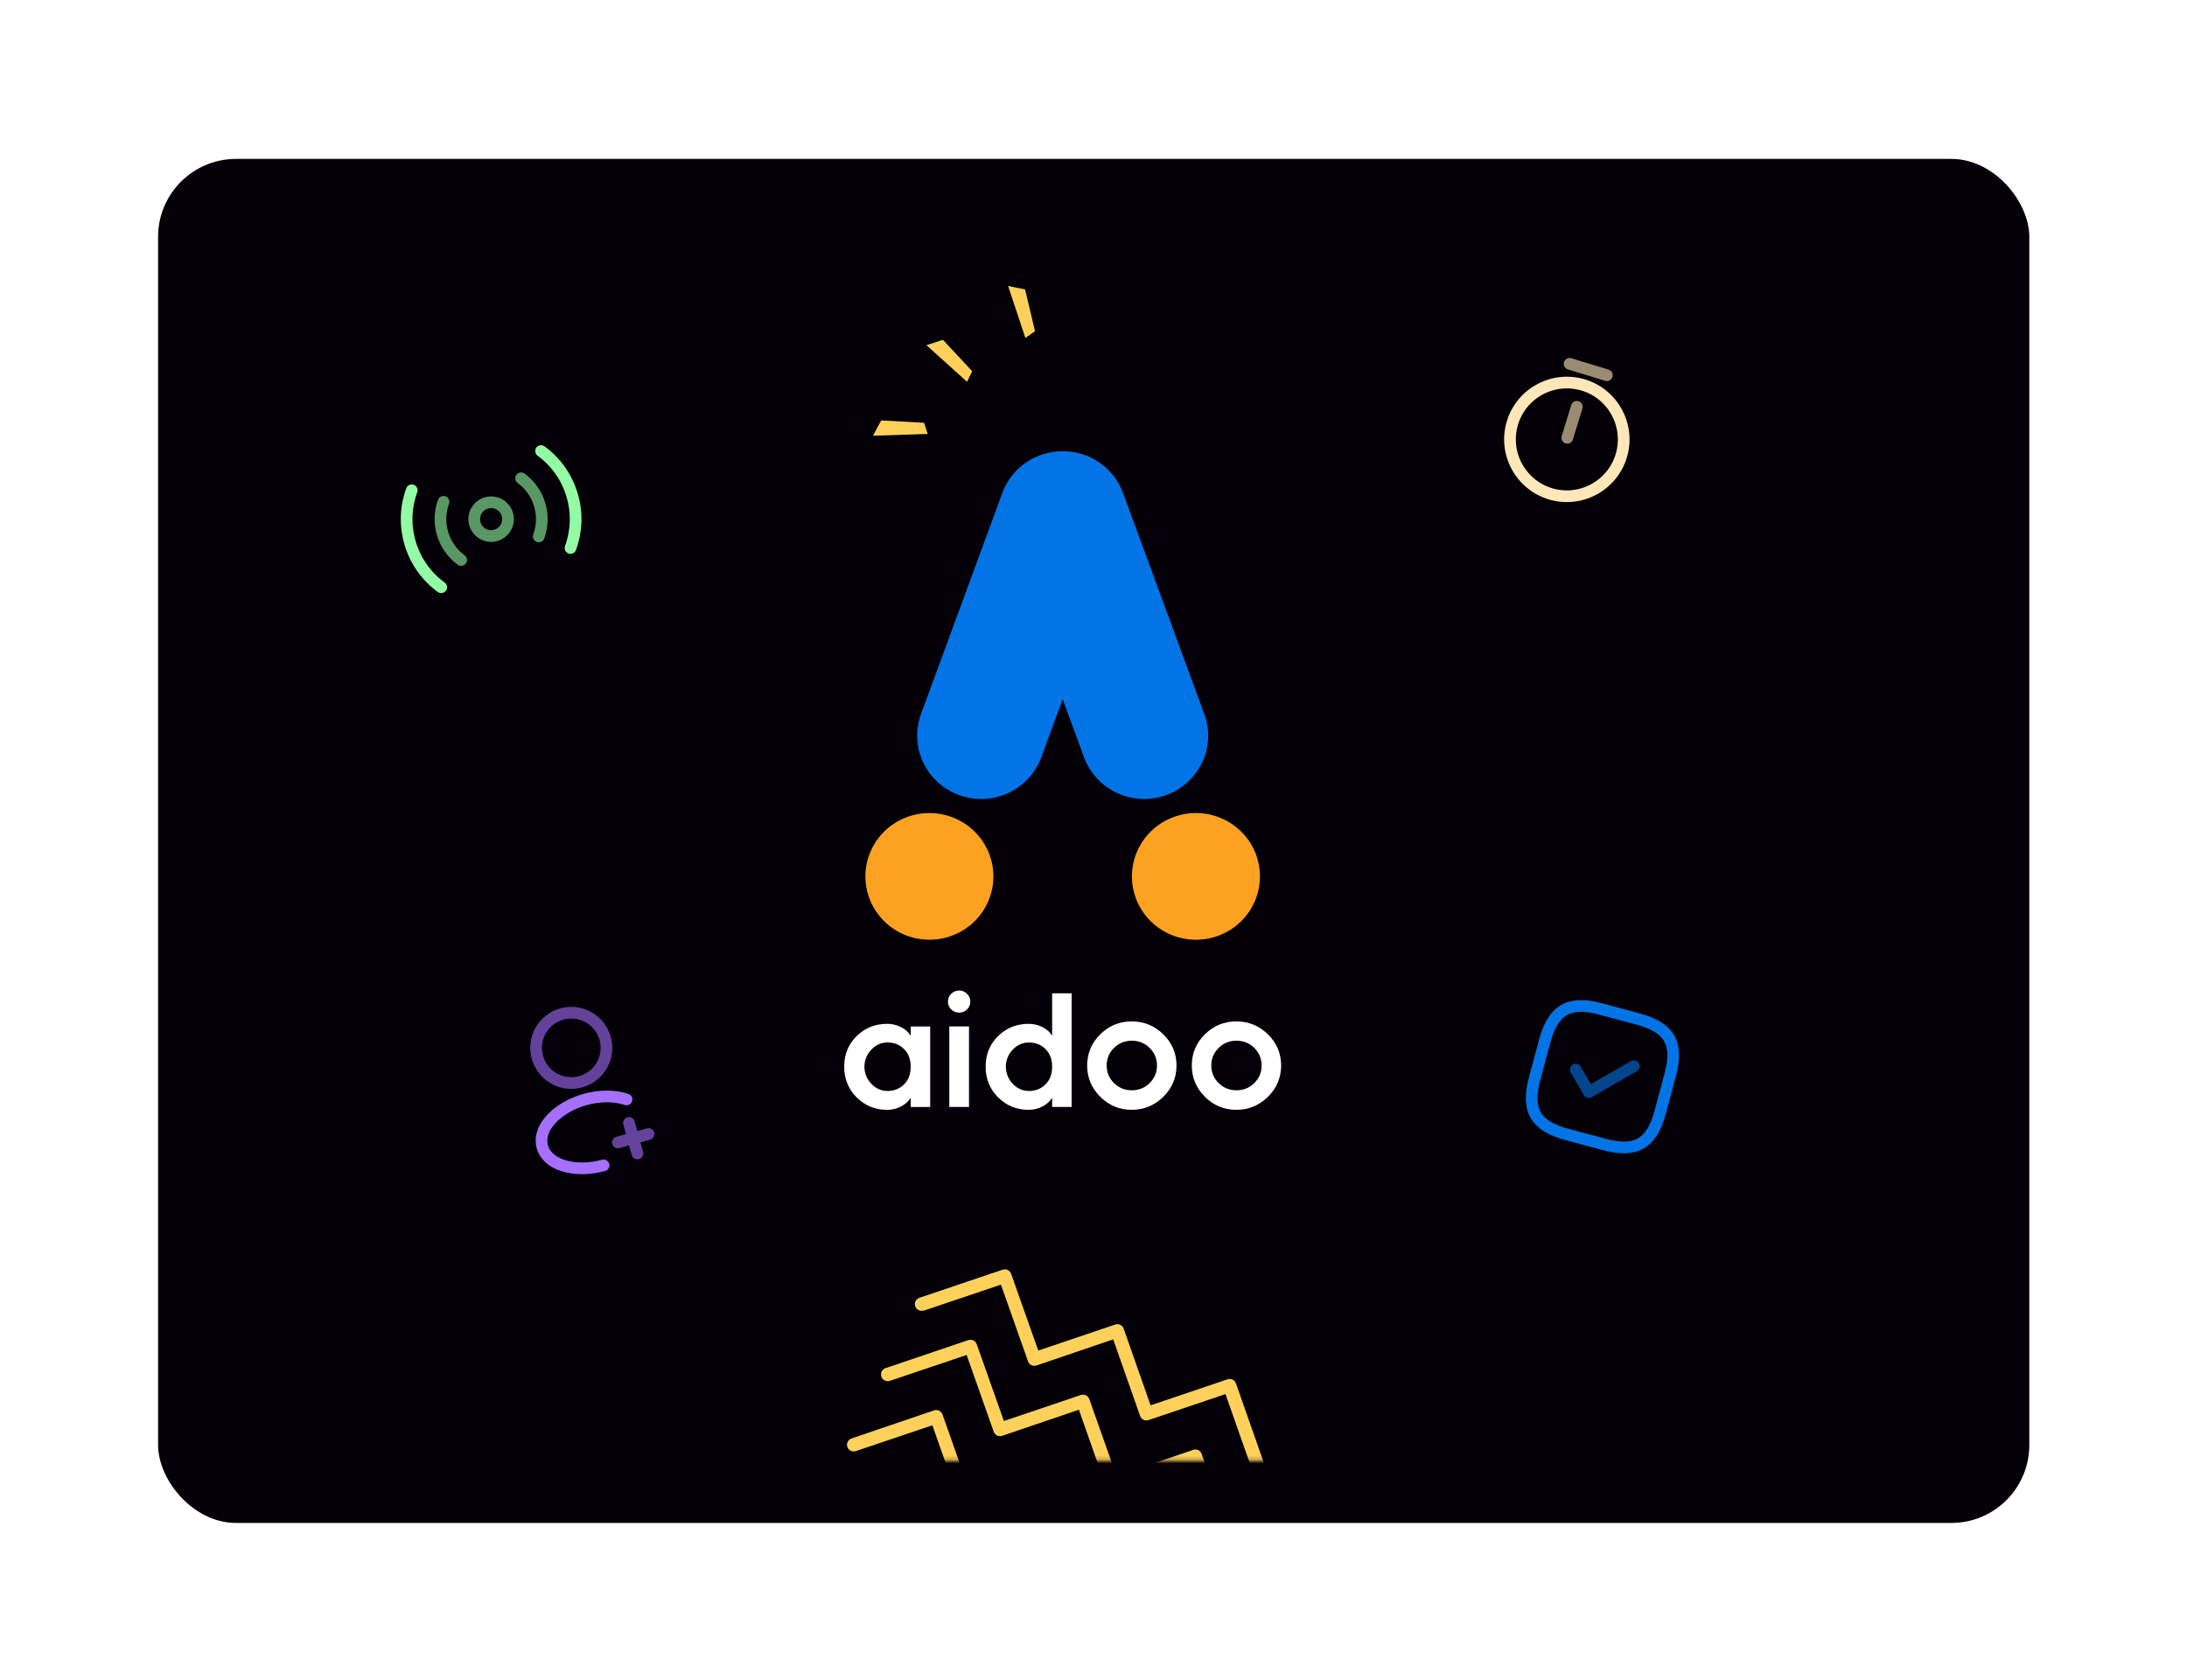 <svg width="561" height="431" viewBox="0 0 561 431" fill="none" xmlns="http://www.w3.org/2000/svg">
<g filter="url(#filter0_d_1310_1613)">
<rect x="40.551" y="24.773" width="480" height="350" rx="20" fill="#030007"/>
</g>
<mask id="mask0_1310_1613" style="mask-type:alpha" maskUnits="userSpaceOnUse" x="40" y="24" width="481" height="351">
<rect x="40.551" y="24.773" width="480" height="350" rx="20" fill="white"/>
</mask>
<g mask="url(#mask0_1310_1613)">
<path d="M210.615 390.402L230.369 383.738L237.316 403.42C237.465 403.849 237.777 404.201 238.185 404.4C238.593 404.598 239.063 404.628 239.492 404.481L259.154 397.811L266.085 417.447C266.241 417.851 266.544 418.181 266.933 418.371C267.323 418.56 267.769 418.596 268.184 418.471L287.922 411.8L294.884 431.489C294.931 431.731 295.028 431.959 295.171 432.16C295.314 432.36 295.497 432.528 295.71 432.651C295.923 432.774 296.16 432.85 296.405 432.874C296.65 432.898 296.897 432.869 297.13 432.788C297.362 432.708 297.575 432.579 297.753 432.41C297.932 432.24 298.071 432.034 298.163 431.806C298.255 431.578 298.297 431.333 298.286 431.087C298.275 430.841 298.211 430.601 298.098 430.382L290.644 409.115C290.496 408.69 290.186 408.34 289.782 408.141C289.377 407.945 288.91 407.917 288.484 408.062L268.745 414.733L261.845 395.074C261.696 394.645 261.383 394.293 260.975 394.094C260.568 393.895 260.098 393.866 259.669 394.012L239.93 400.683L232.968 380.994C232.819 380.566 232.506 380.213 232.099 380.015C231.691 379.816 231.221 379.787 230.792 379.933L209.454 387.142C209.022 387.296 208.668 387.616 208.471 388.03C208.275 388.445 208.251 388.92 208.405 389.353C208.481 389.567 208.599 389.764 208.751 389.932C208.903 390.101 209.087 390.238 209.293 390.335C209.707 390.532 210.183 390.556 210.615 390.402Z" fill="#FFD15B"/>
<path d="M219.407 372.378L239.16 365.715L246.107 385.396C246.256 385.825 246.569 386.177 246.977 386.376C247.384 386.575 247.854 386.604 248.283 386.457L267.96 379.756L274.861 399.416C275.011 399.839 275.322 400.187 275.726 400.384C276.13 400.581 276.595 400.611 277.021 400.469L296.76 393.798L303.676 413.465C303.737 413.694 303.845 413.907 303.992 414.092C304.14 414.277 304.324 414.429 304.534 414.54C304.743 414.65 304.973 414.716 305.209 414.733C305.445 414.75 305.682 414.719 305.905 414.64C306.128 414.561 306.332 414.437 306.505 414.276C306.678 414.115 306.816 413.919 306.91 413.702C307.004 413.485 307.052 413.251 307.051 413.014C307.05 412.777 307 412.544 306.905 412.327L299.443 391.076C299.293 390.653 298.982 390.305 298.578 390.108C298.174 389.911 297.709 389.88 297.283 390.023L277.544 396.693L270.644 377.034C270.495 376.606 270.182 376.254 269.774 376.055C269.367 375.856 268.897 375.827 268.467 375.973L248.729 382.644L241.767 362.955C241.618 362.529 241.309 362.179 240.905 361.98C240.702 361.88 240.482 361.821 240.256 361.806C240.031 361.791 239.805 361.821 239.591 361.894L218.314 369.133C217.916 369.302 217.597 369.615 217.419 370.01C217.242 370.404 217.22 370.851 217.358 371.261C217.496 371.671 217.784 372.014 218.164 372.221C218.543 372.428 218.987 372.484 219.407 372.378Z" fill="#FFD15B"/>
<path d="M228.201 354.335L247.955 347.672L254.902 367.354C255.051 367.782 255.364 368.134 255.771 368.333C256.179 368.532 256.649 368.561 257.078 368.415L276.755 361.714L283.655 381.373C283.806 381.797 284.117 382.144 284.521 382.341C284.925 382.538 285.39 382.569 285.816 382.427L305.57 375.763L312.47 395.422C312.645 395.818 312.963 396.133 313.36 396.305C313.757 396.477 314.204 396.492 314.612 396.348C315.02 396.205 315.359 395.912 315.56 395.53C315.762 395.147 315.812 394.702 315.7 394.284L308.231 373.049C308.082 372.624 307.773 372.274 307.368 372.074C306.973 371.898 306.526 371.878 306.116 372.018L286.378 378.689L279.431 359.007C279.282 358.578 278.969 358.226 278.562 358.028C278.154 357.829 277.684 357.799 277.255 357.946L257.516 364.617L250.554 344.927C250.405 344.499 250.093 344.147 249.685 343.948C249.277 343.749 248.807 343.72 248.378 343.866L227.033 351.091C226.634 351.26 226.315 351.573 226.137 351.968C225.96 352.362 225.938 352.809 226.076 353.219C226.214 353.629 226.502 353.972 226.882 354.179C227.261 354.386 227.705 354.442 228.125 354.336L228.201 354.335Z" fill="#FFD15B"/>
<path d="M237.001 336.29L256.755 329.626L263.702 349.308C263.851 349.737 264.163 350.089 264.571 350.288C264.979 350.486 265.448 350.516 265.878 350.369L285.554 343.668L292.455 363.328C292.605 363.751 292.916 364.098 293.32 364.295C293.724 364.492 294.189 364.523 294.616 364.381L314.354 357.71L321.27 377.377C321.423 377.806 321.74 378.157 322.152 378.352C322.563 378.548 323.036 378.572 323.465 378.419C323.894 378.266 324.245 377.948 324.441 377.537C324.636 377.125 324.66 376.653 324.507 376.223L317.045 354.972C316.897 354.547 316.587 354.197 316.183 353.998C315.777 353.802 315.311 353.774 314.884 353.919L295.146 360.59L288.245 340.931C288.096 340.502 287.784 340.15 287.376 339.951C286.968 339.752 286.499 339.723 286.069 339.869L266.331 346.54L259.369 326.851C259.22 326.423 258.907 326.07 258.499 325.872C258.092 325.673 257.622 325.644 257.192 325.79L235.854 332.999C235.422 333.143 235.065 333.453 234.861 333.86C234.657 334.267 234.623 334.739 234.767 335.172C234.91 335.604 235.22 335.962 235.628 336.166C236.035 336.37 236.507 336.403 236.939 336.26L237.001 336.29Z" fill="#FFD15B"/>
<path d="M258.594 73.379L262.955 74.269L265.501 84.985L263.022 86.707L258.594 73.379Z" fill="#FFD15B"/>
<path d="M237.641 88.57L241.872 87.189L249.38 95.249L248.076 97.971L237.641 88.57Z" fill="#FFD15B"/>
<path d="M223.941 111.801L226.036 107.873L237.034 108.483L237.979 111.35L223.941 111.801Z" fill="#FFD15B"/>
</g>
<path d="M299.112 204.027C307.633 200.956 312.026 191.632 308.924 183.197L288.067 126.469C285.637 119.853 279.316 115.753 272.591 115.774C265.867 115.753 259.546 119.853 257.116 126.469L236.259 183.197C233.156 191.632 237.55 200.956 246.07 204.027C254.59 207.099 264.008 202.749 267.111 194.314L272.591 179.408L278.072 194.314C281.175 202.749 290.592 207.099 299.112 204.027Z" fill="#0274E6"/>
<path d="M322.203 219.316C319.1 210.881 309.682 206.531 301.162 209.602C292.642 212.674 288.248 221.998 291.351 230.433C294.453 238.868 303.871 243.218 312.391 240.146C320.911 237.08 325.305 227.751 322.203 219.316Z" fill="#FDA220"/>
<path d="M244.022 209.602C235.502 206.531 226.084 210.881 222.982 219.316C219.879 227.751 224.273 237.075 232.793 240.146C241.313 243.218 250.731 238.868 253.833 230.433C256.931 222.003 252.542 212.674 244.022 209.602Z" fill="#FDA220"/>
<path d="M227.584 262.703C228.455 262.703 229.299 262.844 230.113 263.124C230.927 263.407 231.638 263.782 232.245 264.251C232.852 264.72 233.305 265.237 233.608 265.799V263.379H238.612V273.683V284.041H233.608V281.676C233.116 282.538 232.309 283.271 231.191 283.872C230.074 284.473 228.869 284.774 227.581 284.774C224.512 284.774 221.904 283.713 219.763 281.594C217.62 279.474 216.551 276.836 216.551 273.685C216.551 270.534 217.622 267.914 219.763 265.831C221.906 263.743 224.512 262.703 227.584 262.703ZM227.696 267.488C226.066 267.488 224.672 268.098 223.516 269.319C222.359 270.539 221.761 271.994 221.725 273.683C221.761 275.411 222.359 276.884 223.516 278.101C224.672 279.322 226.066 279.932 227.696 279.932C229.363 279.932 230.766 279.369 231.904 278.243C233.043 277.116 233.611 275.606 233.611 273.71C233.611 271.816 233.043 270.304 231.904 269.178C230.768 268.051 229.366 267.488 227.696 267.488Z" fill="white"/>
<path d="M246.007 254.145C246.802 254.145 247.485 254.427 248.053 254.989C248.621 255.551 248.906 256.228 248.906 257.015C248.906 257.803 248.621 258.47 248.053 259.014C247.485 259.558 246.811 259.831 246.034 259.831C245.257 259.831 244.583 259.56 244.015 259.014C243.447 258.47 243.162 257.803 243.162 257.015C243.162 256.228 243.436 255.561 243.988 255.016C244.537 254.472 245.211 254.181 246.007 254.145ZM243.505 263.376H248.566V284.037H243.505V263.376Z" fill="white"/>
<path d="M263.863 262.702C264.734 262.702 265.578 262.843 266.392 263.123C267.206 263.405 267.917 263.781 268.524 264.25C269.131 264.719 269.584 265.235 269.889 265.798V254.875H274.893V273.679V284.037H269.889V281.672C269.397 282.535 268.59 283.268 267.473 283.869C266.355 284.47 265.15 284.77 263.863 284.77C260.793 284.77 258.185 283.709 256.044 281.59C253.901 279.47 252.832 276.832 252.832 273.681C252.832 270.531 253.904 267.91 256.044 265.827C258.185 263.742 260.793 262.702 263.863 262.702ZM263.978 267.487C262.347 267.487 260.954 268.097 259.797 269.317C258.64 270.537 258.043 271.992 258.006 273.681C258.043 275.409 258.64 276.882 259.797 278.1C260.954 279.32 262.347 279.93 263.978 279.93C265.645 279.93 267.047 279.368 268.186 278.241C269.324 277.114 269.892 275.605 269.892 273.709C269.892 271.815 269.324 270.303 268.186 269.176C267.047 268.049 265.645 267.487 263.978 267.487Z" fill="white"/>
<path d="M282.23 265.403C284.467 263.188 287.158 262.082 290.306 262.082C293.451 262.082 296.153 263.191 298.409 265.403C300.665 267.619 301.791 270.282 301.791 273.399C301.791 276.515 300.662 279.188 298.409 281.421C296.153 283.654 293.451 284.77 290.306 284.77C287.158 284.77 284.467 283.654 282.23 281.421C279.993 279.188 278.875 276.515 278.875 273.399C278.873 270.282 279.993 267.619 282.23 265.403ZM294.909 268.893C293.658 267.655 292.131 267.036 290.331 267.036C288.53 267.036 287.004 267.655 285.753 268.893C284.502 270.132 283.876 271.634 283.876 273.396C283.876 275.161 284.502 276.661 285.753 277.899C287.004 279.138 288.53 279.757 290.331 279.757C292.131 279.757 293.658 279.138 294.909 277.899C296.16 276.661 296.786 275.161 296.786 273.396C296.786 271.632 296.16 270.132 294.909 268.893Z" fill="white"/>
<path d="M309.07 265.403C311.307 263.188 313.998 262.082 317.145 262.082C320.291 262.082 322.993 263.191 325.249 265.403C327.505 267.619 328.631 270.282 328.631 273.399C328.631 276.515 327.502 279.188 325.249 281.421C322.993 283.654 320.291 284.77 317.145 284.77C313.998 284.77 311.307 283.654 309.07 281.421C306.832 279.188 305.715 276.515 305.715 273.399C305.715 270.282 306.832 267.619 309.07 265.403ZM321.751 268.893C320.5 267.655 318.974 267.036 317.173 267.036C315.373 267.036 313.846 267.655 312.595 268.893C311.344 270.132 310.718 271.634 310.718 273.396C310.718 275.161 311.344 276.661 312.595 277.899C313.846 279.138 315.373 279.757 317.173 279.757C318.974 279.757 320.5 279.138 321.751 277.899C323.002 276.661 323.628 275.161 323.628 273.396C323.628 271.632 323.002 270.132 321.751 268.893Z" fill="white"/>
<g clip-path="url(#clip0_1310_1613)">
<path d="M415.863 117.013C413.507 124.71 405.347 129.045 397.65 126.689C389.952 124.333 385.618 116.173 387.974 108.476C390.33 100.778 398.489 96.444 406.187 98.8C413.884 101.156 418.219 109.315 415.863 117.013Z" stroke="#FFE7B9" stroke-width="3" stroke-linecap="round" stroke-linejoin="round"/>
<path opacity="0.6" d="M404.479 104.375L402.039 112.343" stroke="#FFE7B9" stroke-width="3" stroke-linecap="round" stroke-linejoin="round"/>
<path opacity="0.6" d="M402.625 93.352L412.187 96.278" stroke="#FFE7B9" stroke-width="3" stroke-miterlimit="10" stroke-linecap="round" stroke-linejoin="round"/>
</g>
<g clip-path="url(#clip1_1310_1613)">
<path opacity="0.6" d="M127.243 137.354C129.533 136.659 130.825 134.239 130.13 131.949C129.435 129.659 127.015 128.366 124.725 129.061C122.434 129.757 121.142 132.177 121.837 134.467C122.532 136.757 124.952 138.049 127.243 137.354Z" stroke="#93FBA4" stroke-width="3" stroke-linecap="round" stroke-linejoin="round"/>
<path d="M146.345 140.609C147.906 136.353 148.131 131.575 146.714 126.911C145.298 122.246 142.455 118.4 138.791 115.73" stroke="#93FBA4" stroke-width="3" stroke-linecap="round" stroke-linejoin="round"/>
<path d="M105.621 125.803C104.06 130.059 103.835 134.837 105.252 139.502C106.668 144.166 109.512 148.013 113.175 150.682" stroke="#93FBA4" stroke-width="3" stroke-linecap="round" stroke-linejoin="round"/>
<path opacity="0.6" d="M138.202 137.65C139.128 135.104 139.274 132.23 138.424 129.431C137.574 126.632 135.854 124.324 133.67 122.723" stroke="#93FBA4" stroke-width="3" stroke-linecap="round" stroke-linejoin="round"/>
<path opacity="0.6" d="M113.765 128.764C112.84 131.309 112.694 134.184 113.544 136.983C114.393 139.782 116.113 142.09 118.298 143.691" stroke="#93FBA4" stroke-width="3" stroke-linecap="round" stroke-linejoin="round"/>
</g>
<g clip-path="url(#clip2_1310_1613)">
<g opacity="0.6">
<path d="M166.346 290.979L158.502 293.137" stroke="#A56FFF" stroke-width="3" stroke-linecap="round" stroke-linejoin="round"/>
<path d="M163.503 295.981L161.346 288.137" stroke="#A56FFF" stroke-width="3" stroke-linecap="round" stroke-linejoin="round"/>
</g>
<path opacity="0.6" d="M149.26 277.475C149.058 277.51 148.823 277.574 148.613 277.653C143.902 278.78 139.144 275.975 137.85 271.269C136.509 266.47 139.338 261.495 144.142 260.173C148.947 258.852 153.922 261.681 155.244 266.485C156.538 271.191 153.864 276.04 149.26 277.475Z" stroke="#A56FFF" stroke-width="3" stroke-linecap="round" stroke-linejoin="round"/>
<path d="M154.823 299.019C151.254 300.001 147.457 300.075 144.255 299.015C138.635 297.144 137.211 291.967 141.089 287.505C145.489 282.413 154.333 279.981 160.718 282.106" stroke="#A56FFF" stroke-width="3" stroke-linecap="round" stroke-linejoin="round"/>
</g>
<g clip-path="url(#clip3_1310_1613)">
<path d="M401.9 291.074L411.558 293.667C419.607 295.827 423.69 293.472 425.851 285.424L428.444 275.766C430.604 267.718 428.249 263.634 420.201 261.473L410.543 258.88C402.495 256.72 398.411 259.075 396.25 267.123L393.658 276.781C391.497 284.829 393.852 288.913 401.9 291.074Z" stroke="#0274E6" stroke-width="3" stroke-linecap="round" stroke-linejoin="round"/>
<path d="M404.211 274.438L407.543 280.216L419.116 273.556" stroke="#0274E6" stroke-opacity="0.6" stroke-width="3" stroke-linecap="round" stroke-linejoin="round"/>
</g>
<defs>
<filter id="filter0_d_1310_1613" x="0.551" y="0.773" width="560" height="430" filterUnits="userSpaceOnUse" color-interpolation-filters="sRGB">
<feFlood flood-opacity="0" result="BackgroundImageFix"/>
<feColorMatrix in="SourceAlpha" type="matrix" values="0 0 0 0 0 0 0 0 0 0 0 0 0 0 0 0 0 0 127 0" result="hardAlpha"/>
<feOffset dy="16"/>
<feGaussianBlur stdDeviation="20"/>
<feComposite in2="hardAlpha" operator="out"/>
<feColorMatrix type="matrix" values="0 0 0 0 0.76 0 0 0 0 0.772 0 0 0 0 0.783 0 0 0 0.2 0"/>
<feBlend mode="normal" in2="BackgroundImageFix" result="effect1_dropShadow_1310_1613"/>
<feBlend mode="normal" in="SourceGraphic" in2="effect1_dropShadow_1310_1613" result="shape"/>
</filter>
<clipPath id="clip0_1310_1613">
<rect width="40" height="40" fill="white" transform="translate(389.258 85.773) rotate(17.019)"/>
</clipPath>
<clipPath id="clip1_1310_1613">
<rect width="52" height="52" fill="white" transform="translate(93.551 115.883) rotate(-16.89)"/>
</clipPath>
<clipPath id="clip2_1310_1613">
<rect width="48.811" height="48.811" fill="white" transform="translate(119.551 262.719) rotate(-15.379)"/>
</clipPath>
<clipPath id="clip3_1310_1613">
<rect width="40" height="40" fill="white" transform="translate(396.922 251.773) rotate(15.028)"/>
</clipPath>
</defs>
</svg>
